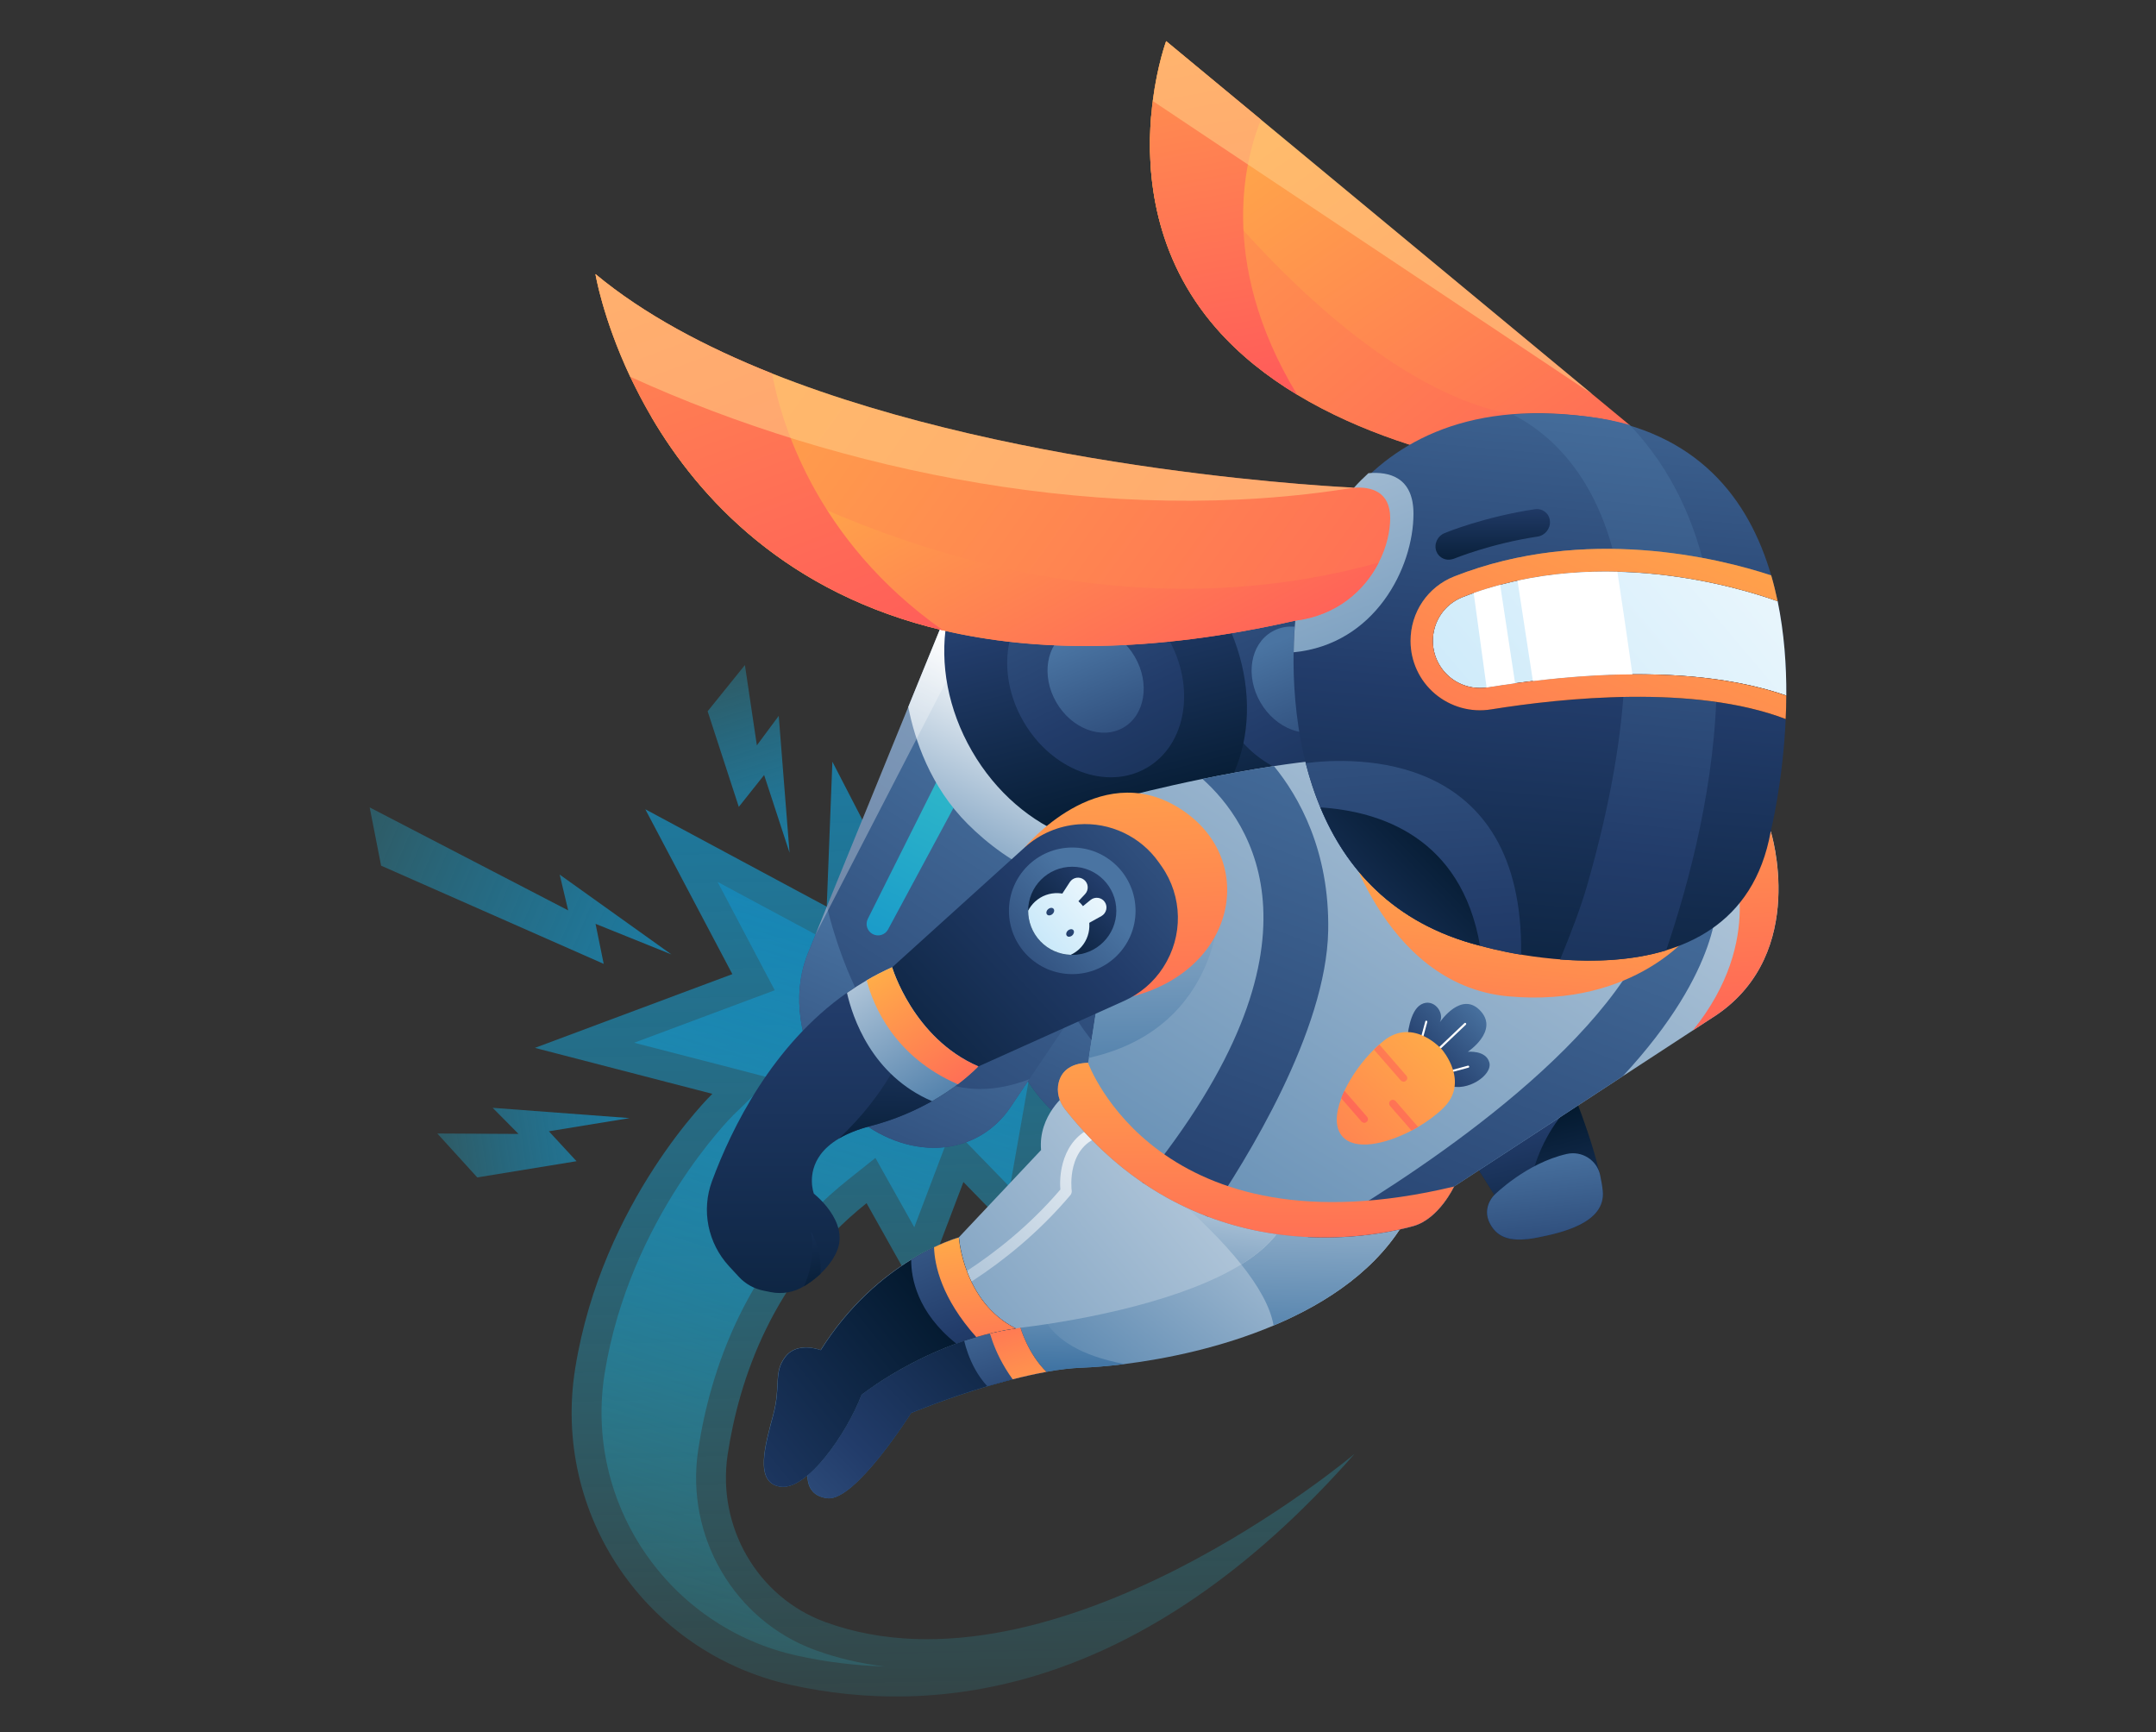 <svg width="300" height="241" viewBox="0 0 300 241" fill="none" xmlns="http://www.w3.org/2000/svg">
<rect x="0" y="0" width="300" height="241" fill="#333333" stroke="none"/>
<g clip-path="url(#clip0_2_586)">
<path d="M101.25 202.371C102.826 191.963 107.496 177.822 120.58 167.389L127.947 180.52L134.057 164.445L143.224 173.867L147.314 150.588L122.896 119.658L115.824 105.973L115.036 126.137L89.792 112.588L101.903 135.523L74.429 145.784L99.118 152.177C99.118 152.177 83.805 167.043 80.047 190.312C76.758 210.635 89.878 229.925 109.984 234.397C129.967 238.83 158.747 236.046 188.487 202.259C188.487 202.259 146.932 237.341 114.863 225.675C105.364 222.214 99.747 212.36 101.25 202.371Z" fill="url(#paint0_linear_2_586)"/>
<path d="M143.272 149.577L140.525 165.16L137.026 161.563L132.48 156.882L130.164 162.979L127.22 170.739L124.201 165.357L121.811 161.094L117.992 164.137C103.738 175.494 98.785 190.854 97.147 201.742C95.336 213.765 102.186 225.465 113.446 229.568C116.489 230.677 119.717 231.44 123.08 231.835C119.027 231.736 114.924 231.219 110.884 230.331C92.958 226.353 81.217 209.072 84.149 190.977C87.636 169.446 101.878 155.293 102.013 155.157L107.311 150.008L100.165 148.148L88.24 145.069L103.381 139.415L107.804 137.765L105.598 133.589L99.845 122.688L113.089 129.795L118.941 132.936L119.199 126.297L119.372 121.875L119.384 121.912L119.631 122.22L143.272 149.577Z" fill="url(#paint1_linear_2_586)"/>
<path d="M197.086 112.23L189.645 123.378L171.596 150.144L168.947 154.086C167.876 155.662 166.484 157.005 164.783 157.99C157.564 162.154 147.597 158.385 142.509 149.577C139.158 143.788 138.764 137.26 140.932 132.284L141.807 130.14L143.433 126.149L154.767 98.361L155.814 95.786L160.779 83.617L161.309 82.323L197.086 112.23Z" fill="url(#paint2_linear_2_586)"/>
<path d="M171.608 150.144L168.96 154.086C167.888 155.663 166.496 157.005 164.796 157.991C157.576 162.154 147.609 158.385 142.521 149.578C139.17 143.788 138.776 137.26 140.944 132.284L143.445 126.149C145.774 135.437 153.289 157.128 171.608 150.144Z" fill="url(#paint3_linear_2_586)"/>
<path d="M167.297 100.812L151.958 129.303C151.54 130.079 150.579 130.362 149.802 129.943C149.051 129.536 148.755 128.6 149.137 127.837L163.625 98.903C164.13 97.88 165.375 97.474 166.397 97.979C167.42 98.484 167.826 99.728 167.321 100.75C167.321 100.775 167.309 100.8 167.297 100.812Z" fill="url(#paint4_linear_2_586)"/>
<path d="M197.086 112.231L189.645 123.378C177.892 126.076 168.455 120.04 163.059 114.657C157.81 109.422 155.654 102.869 154.767 98.349L155.814 95.774L161.309 82.311L197.086 112.231Z" fill="url(#paint5_linear_2_586)"/>
<path opacity="0.3" d="M164.525 86.129L141.807 130.128L143.445 126.137L154.78 98.348L155.827 95.774L160.792 83.604L164.525 86.129Z" fill="white"/>
<path d="M198.059 84.626C204.762 96.23 202.494 110.087 192.984 115.568C183.485 121.05 170.339 116.086 163.637 104.483C156.935 92.879 159.202 79.022 168.713 73.541C178.224 68.059 191.357 73.023 198.059 84.626Z" fill="url(#paint6_linear_2_586)"/>
<path d="M190.901 88.753C194.819 95.54 193.488 103.633 187.932 106.835C182.376 110.038 174.701 107.143 170.783 100.356C166.865 93.569 168.196 85.477 173.752 82.274C179.308 79.071 186.996 81.966 190.901 88.753Z" fill="url(#paint7_linear_2_586)"/>
<path d="M186.319 91.401C188.45 95.084 187.723 99.494 184.705 101.231C181.686 102.968 177.51 101.391 175.378 97.708C173.247 94.025 173.974 89.615 176.992 87.879C180.011 86.129 184.187 87.718 186.319 91.401Z" fill="url(#paint8_linear_2_586)"/>
<path d="M168.701 112.23L161.26 123.378L143.223 150.144L140.575 154.086C139.503 155.662 138.111 157.005 136.411 157.99C129.191 162.154 119.224 158.385 114.136 149.577C110.785 143.788 110.391 137.26 112.559 132.284L113.434 130.14L115.06 126.149L126.394 98.361L127.442 95.786L132.407 83.617L132.936 82.323L168.701 112.23Z" fill="url(#paint9_linear_2_586)"/>
<path d="M143.223 150.144L140.575 154.086C139.503 155.663 138.111 157.005 136.411 157.991C129.191 162.154 119.224 158.385 114.136 149.578C110.785 143.788 110.391 137.26 112.559 132.284L115.06 126.149C117.376 135.437 124.891 157.128 143.223 150.144Z" fill="url(#paint10_linear_2_586)"/>
<path d="M138.911 100.812L123.573 129.303C123.154 130.079 122.193 130.362 121.417 129.943C120.666 129.536 120.37 128.6 120.752 127.837L135.24 98.903C135.745 97.88 136.989 97.474 138.012 97.979C139.035 98.484 139.441 99.728 138.936 100.75C138.924 100.775 138.911 100.8 138.911 100.812Z" fill="url(#paint11_linear_2_586)"/>
<path d="M168.701 112.231L161.26 123.378C149.506 126.076 140.069 120.04 134.673 114.657C129.425 109.422 127.269 102.869 126.382 98.349L127.429 95.774L132.924 82.311L168.701 112.231Z" fill="url(#paint12_linear_2_586)"/>
<path opacity="0.3" d="M136.14 86.129L113.422 130.128L115.048 126.137L126.382 98.348L127.429 95.774L132.394 83.604L136.14 86.129Z" fill="white"/>
<path d="M169.662 84.626C176.364 96.23 174.097 110.087 164.586 115.568C155.087 121.05 141.942 116.086 135.24 104.483C128.538 92.879 130.805 79.022 140.316 73.541C149.827 68.059 162.96 73.023 169.662 84.626Z" fill="url(#paint13_linear_2_586)"/>
<path d="M162.516 88.753C166.434 95.54 165.104 103.633 159.548 106.835C153.991 110.038 146.316 107.143 142.398 100.356C138.48 93.569 139.811 85.477 145.367 82.274C150.924 79.071 158.599 81.966 162.516 88.753Z" fill="url(#paint14_linear_2_586)"/>
<path d="M157.921 91.401C160.052 95.084 159.325 99.494 156.307 101.231C153.289 102.968 149.112 101.391 146.981 97.708C144.85 94.025 145.576 89.615 148.595 87.879C151.626 86.129 155.802 87.718 157.921 91.401Z" fill="url(#paint15_linear_2_586)"/>
<path d="M195.842 169.261C191.912 176.418 184.803 181.221 177.214 184.411C169.958 187.478 162.27 189.043 156.48 189.77C154.139 190.066 152.119 190.213 150.566 190.275C149.014 190.336 147.326 190.533 145.589 190.854C143.088 191.298 140.476 191.962 138.037 192.664C131.902 194.451 126.764 196.581 126.764 196.581C126.764 196.581 119.015 208.862 115.146 208.443C112.83 208.184 112.35 206.547 112.337 205.278C112.337 204.427 112.535 203.738 112.535 203.738L115.257 189.523L134.871 176.971L152.39 165.763L163.613 166.674L173.038 167.438L195.842 169.261Z" fill="url(#paint16_linear_2_586)"/>
<path d="M195.842 169.261C191.912 176.417 184.803 181.221 177.214 184.411C176.771 181.776 175.033 178.819 172.717 175.912C170.081 172.598 166.705 169.347 163.613 166.649C159.153 162.745 155.322 160.01 155.322 160.01L159.215 158.865L173.05 167.413L195.842 169.261Z" fill="url(#paint17_linear_2_586)"/>
<path d="M156.492 189.769C154.151 190.065 152.131 190.213 150.578 190.275C149.026 190.336 147.338 190.533 145.601 190.854C143.1 191.297 140.488 191.961 138.049 192.664C137.679 189.597 137.039 183.377 137.039 183.377L144.529 180.408C144.517 180.408 143.79 187.417 156.492 189.769Z" fill="url(#paint18_linear_2_586)"/>
<path d="M145.601 190.854C142.866 191.347 140.008 192.085 137.384 192.861C131.544 194.598 126.789 196.581 126.789 196.581C126.789 196.581 119.04 208.862 115.171 208.443C111.303 208.024 112.559 203.726 112.559 203.726L115.282 189.51L134.895 176.96L143.199 175.925L143.47 175.888L144.776 175.728L144.258 177.416L142.004 184.731C141.992 184.731 143.026 188.328 145.601 190.854Z" fill="url(#paint19_linear_2_586)"/>
<path d="M145.601 190.854C144.049 191.138 142.472 191.494 140.907 191.888C139.712 192.197 138.53 192.53 137.384 192.861C134.686 189.955 134.057 186.013 134.057 186.013L143.199 175.925L143.384 175.728L143.47 175.888L144.258 177.416L143.334 180.408L142.004 184.731C141.992 184.731 143.026 188.328 145.601 190.854Z" fill="url(#paint20_linear_2_586)"/>
<path d="M145.601 190.854C144.049 191.137 142.472 191.494 140.907 191.888C138.024 187.921 137.457 184.288 137.457 184.288C137.457 184.288 141.018 181.936 143.334 180.396L142.004 184.72C141.991 184.731 143.026 188.328 145.601 190.854Z" fill="url(#paint21_linear_2_586)"/>
<path d="M178.335 170.677C177.153 172.648 175.194 174.385 172.717 175.912C164.734 180.84 151.429 183.562 141.992 184.72C141.77 184.744 141.548 184.781 141.326 184.818C129.277 186.518 119.865 194.056 119.865 194.056C118.399 197.849 115.331 202.778 112.35 205.266C111.032 206.362 109.726 206.99 108.592 206.83C104.884 206.325 106.486 200.942 107.582 196.827C108.679 192.701 107.582 190.941 109.27 188.747C110.958 186.555 114.186 187.824 114.186 187.824C122.144 175.149 133.417 172.144 133.417 172.144L144.862 159.998C144.443 155.133 148.398 152.164 148.398 152.164L159.227 158.853L173.062 167.402L178.335 170.677Z" fill="url(#paint22_linear_2_586)"/>
<path d="M128.255 182.009C127.959 182.009 127.664 181.837 127.54 181.542C127.368 181.147 127.553 180.691 127.947 180.52C128.058 180.47 138.739 175.801 147.548 165.491C147.314 162.769 148.152 157.818 152.981 156.537C153.4 156.426 153.819 156.672 153.93 157.091C154.04 157.51 153.794 157.929 153.375 158.04C148.386 159.37 149.088 165.393 149.125 165.651C149.149 165.861 149.088 166.083 148.952 166.256C139.848 177.033 129.019 181.763 128.563 181.96C128.464 181.997 128.353 182.009 128.255 182.009Z" fill="url(#paint23_linear_2_586)"/>
<path d="M178.335 170.677C177.152 172.648 175.194 174.385 172.717 175.912C170.081 172.598 166.705 169.347 163.613 166.649C159.153 162.745 155.322 160.01 155.322 160.01L159.215 158.865L173.05 167.413L178.335 170.677Z" fill="url(#paint24_linear_2_586)"/>
<path d="M141.338 184.818C138.382 185.237 135.585 186 133.059 186.925C125.249 189.77 119.889 194.056 119.889 194.056C117.783 199.525 112.325 207.347 108.617 206.842C104.908 206.338 106.51 200.954 107.606 196.84C108.703 192.714 107.606 190.952 109.294 188.76C110.982 186.568 114.21 187.837 114.21 187.837C118.189 181.504 122.994 177.587 126.801 175.248C130.62 172.907 133.441 172.155 133.441 172.155C133.441 172.155 134.02 181.136 141.338 184.818Z" fill="url(#paint25_linear_2_586)"/>
<path d="M141.339 184.818C139.429 185.09 137.593 185.507 135.844 186.013C134.883 186.283 133.959 186.592 133.06 186.925C127.577 182.552 126.777 177.747 126.789 175.248C127.959 174.533 129.031 173.966 129.967 173.523C132.074 172.525 133.417 172.168 133.417 172.168C133.417 172.168 134.021 181.136 141.339 184.818Z" fill="url(#paint26_linear_2_586)"/>
<path d="M141.339 184.818C139.429 185.09 137.594 185.507 135.844 186.013C131.015 180.605 130.054 176.048 129.968 173.523C132.074 172.525 133.417 172.168 133.417 172.168C133.417 172.168 134.021 181.136 141.339 184.818Z" fill="url(#paint27_linear_2_586)"/>
<path d="M213.915 172.168C213.397 172.267 212.904 172.352 212.45 172.39C209.973 172.648 208.272 172.094 207.299 170.186C206.314 168.238 207.496 166.723 207.853 166.33C207.915 166.267 207.952 166.23 207.952 166.23L205.341 162.117L219.003 153.211L219.299 153.014C219.299 153.014 220.704 156.537 221.787 160.232C222.366 162.178 222.859 164.186 223.006 165.726C223.426 170.173 217.205 171.515 213.915 172.168Z" fill="url(#paint28_linear_2_586)"/>
<path d="M212.45 172.39C209.973 172.648 208.272 172.094 207.299 170.185C206.314 168.238 207.496 166.723 207.853 166.329C207.915 166.267 207.952 166.23 207.952 166.23L205.341 162.117L219.003 153.211C212.523 159.739 212.117 167.819 212.45 172.39Z" fill="url(#paint29_linear_2_586)"/>
<path d="M213.915 172.168C210.638 172.808 208.458 172.451 207.299 170.185C206.314 168.238 207.496 166.723 207.854 166.329C207.915 166.267 207.952 166.23 207.952 166.23C207.952 166.23 212.363 161.821 218.018 160.54C220.112 160.072 222.194 161.377 222.65 163.472C222.822 164.285 222.958 165.048 223.019 165.713C223.426 170.173 217.205 171.515 213.915 172.168Z" fill="url(#paint30_linear_2_586)"/>
<path d="M238.875 141.189L235.549 143.357L225.803 149.725L202.322 165.074C202.322 165.074 200.24 169.557 196.68 170.566C195.165 170.998 189.472 172.464 181.982 172.106C177.768 171.909 172.988 171.122 168.06 169.261H168.048C165.042 168.115 161.974 166.576 158.944 164.507C155.248 161.981 151.601 158.656 148.213 154.344C147.375 153.285 146.993 151.906 147.326 150.6C147.659 149.282 148.681 147.952 151.404 147.865L151.515 147.176L154.718 126.519L157.182 110.691C157.182 110.691 161.371 109.582 167.321 108.363C170.303 107.759 173.715 107.119 177.276 106.577C181.846 105.887 186.626 105.357 190.963 105.246C202.112 104.988 228.982 111.319 240.736 114.238C244.246 115.101 246.403 115.679 246.403 115.679C246.403 115.679 251.664 132.444 238.875 141.189Z" fill="url(#paint31_linear_2_586)"/>
<path d="M151.503 147.176L154.706 126.519L169.748 124.905C169.748 124.905 170.364 142.975 151.503 147.176Z" fill="url(#paint32_linear_2_586)"/>
<path d="M238.875 141.189L235.549 143.357C245.835 130.658 240.896 119.338 240.896 119.338L240.723 114.238C244.234 115.101 246.39 115.679 246.39 115.679C246.39 115.679 251.664 132.444 238.875 141.189Z" fill="url(#paint33_linear_2_586)"/>
<path d="M225.803 149.725L202.322 165.074C202.322 165.074 200.24 169.557 196.68 170.566C195.163 170.998 189.472 172.464 181.982 172.107C189.755 167.709 218.214 150.76 228.046 132.825L238.875 124.905C238.875 124.905 239.824 134.624 225.803 149.725Z" fill="url(#paint34_linear_2_586)"/>
<path d="M184.815 129.463C184.556 143.419 173.481 161.328 168.06 169.261H168.048L158.943 164.507C185.973 131.347 173.998 114.312 167.309 108.363C170.29 107.759 173.703 107.119 177.263 106.577C180.725 110.814 185.012 118.352 184.815 129.463Z" fill="url(#paint35_linear_2_586)"/>
<path d="M186.639 114.657C186.639 114.657 192.046 136.989 209.886 138.615C227.726 140.241 235.622 129.463 235.622 129.463L186.639 114.657Z" fill="url(#paint36_linear_2_586)"/>
<path d="M226.765 59.142L214.272 65.793C214.272 65.793 211.155 65.522 206.413 64.549C199.611 63.157 189.497 60.349 180.479 54.904C176.352 52.416 172.459 49.374 169.218 45.654C160.582 35.751 159.498 24.258 160.176 16.153C160.237 15.426 160.311 14.737 160.397 14.072C161.038 9.021 162.258 5.732 162.258 5.732L175.452 16.658L221.614 54.892H221.627L226.765 59.142Z" fill="url(#paint37_linear_2_586)"/>
<path d="M210.515 57.688L206.413 64.537C199.611 63.145 189.497 60.336 180.479 54.892C176.352 52.404 172.459 49.361 169.218 45.641C160.582 35.738 159.498 24.246 160.176 16.141C167.863 26.82 189.041 53.697 210.515 57.688Z" fill="url(#paint38_linear_2_586)"/>
<path d="M180.479 54.892C176.352 52.404 172.459 49.361 169.218 45.641C153.966 28.15 162.27 5.72 162.27 5.72L175.465 16.645C173.555 21.265 169.071 36.083 180.479 54.892Z" fill="url(#paint39_linear_2_586)"/>
<path opacity="0.6" d="M221.64 54.892L160.41 14.059C161.05 9.009 162.27 5.72 162.27 5.72L175.465 16.645L221.64 54.892Z" fill="#FFCA83"/>
<path d="M247.35 83.641C247.093 82.434 246.81 81.227 246.451 80.045C243.36 69.402 236.202 60.004 220.974 57.971C185.641 53.254 180.429 84.43 180.429 84.43C180.429 84.43 174.479 123.908 206.363 131.668C206.363 131.668 241.683 141.904 246.39 115.667C246.39 115.667 248.078 108.929 248.472 100.036C248.522 98.977 248.546 97.893 248.558 96.772C248.582 92.584 248.262 88.076 247.35 83.641Z" fill="url(#paint40_linear_2_586)"/>
<path d="M238.875 94.53C238.813 108.646 235.08 122.688 231.84 132.222C226.938 133.712 221.59 133.836 217.082 133.491C218.621 129.759 219.989 126.162 220.826 123.243C224.202 111.516 225.754 101.835 226.062 93.828C226.272 88.297 225.902 83.58 225.114 79.54C222.427 65.744 215.048 59.979 210.526 57.688C213.68 57.442 217.155 57.516 220.998 57.971C223.082 58.218 224.99 58.612 226.778 59.129C232.702 65.35 236.042 72.937 237.656 80.981C238.53 85.403 238.899 89.973 238.875 94.53Z" fill="url(#paint41_linear_2_586)"/>
<path d="M248.558 96.772C243.829 95.121 236.93 93.742 227.147 93.815C221.454 93.852 214.778 94.382 206.992 95.638C206.942 95.638 206.906 95.651 206.856 95.663C204.995 95.922 203.11 95.38 201.682 94.16C200.216 92.916 199.378 91.093 199.378 89.172C199.378 86.449 201.005 84.06 203.53 83.074C204.035 82.877 204.552 82.68 205.058 82.508C211.894 80.081 218.819 79.379 225.053 79.539C235.685 79.798 244.346 82.569 247.352 83.641C248.264 88.075 248.584 92.584 248.558 96.772Z" fill="url(#paint42_linear_2_586)"/>
<path d="M248.558 96.772C248.558 97.892 248.522 98.976 248.472 100.036C235.771 95.183 217.438 97.092 207.483 98.693C204.675 99.149 201.829 98.348 199.661 96.513C197.506 94.677 196.274 92.005 196.274 89.171C196.274 85.168 198.675 81.633 202.395 80.18C220.618 73.035 239.158 77.655 246.451 80.044C246.797 81.227 247.093 82.434 247.35 83.641C242.461 81.879 222.502 75.622 203.53 83.062C201.003 84.047 199.378 86.449 199.378 89.159C199.378 91.081 200.214 92.891 201.682 94.148C203.147 95.392 205.082 95.934 206.99 95.626C228.17 92.226 241.08 94.172 248.558 96.772Z" fill="url(#paint43_linear_2_586)"/>
<path d="M248.558 96.772C248.558 97.892 248.522 98.976 248.472 100.036C235.771 95.183 217.438 97.092 207.483 98.693C204.675 99.149 201.829 98.348 199.661 96.513C197.506 94.677 196.274 92.005 196.274 89.171C196.274 85.168 198.675 81.633 202.395 80.18C220.618 73.035 239.158 77.655 246.451 80.044C246.797 81.227 247.093 82.434 247.35 83.641C242.461 81.879 222.502 75.622 203.53 83.062C201.003 84.047 199.378 86.449 199.378 89.159C199.378 91.081 200.214 92.891 201.682 94.148C203.147 95.392 205.082 95.934 206.99 95.626C228.17 92.226 241.08 94.172 248.558 96.772Z" fill="url(#paint44_linear_2_586)"/>
<path d="M211.155 80.783C215.947 79.749 220.666 79.428 225.053 79.539C225.717 83.863 226.542 89.566 227.147 93.816C223.056 93.84 218.448 94.123 213.299 94.752L211.155 80.783ZM208.741 81.362C207.509 81.695 206.29 82.064 205.058 82.496L206.856 95.651C206.906 95.651 206.942 95.638 206.99 95.626C208.298 95.417 209.566 95.232 210.822 95.059L208.741 81.362Z" fill="white"/>
<path d="M201.658 77.864C200.882 77.901 200.142 77.445 199.858 76.681C199.501 75.696 200.006 74.575 201.005 74.169C201.226 74.07 206.573 71.89 213.57 70.843C214.618 70.683 215.566 71.41 215.664 72.457C215.776 73.504 215.011 74.489 213.952 74.649C207.459 75.622 202.36 77.704 202.31 77.728C202.088 77.802 201.867 77.852 201.658 77.864Z" fill="url(#paint45_linear_2_586)"/>
<path d="M211.661 132.826C208.445 132.284 206.363 131.68 206.363 131.68C206.216 131.643 206.08 131.606 205.931 131.569C193.76 128.465 187.193 120.693 183.719 112.329C182.869 110.284 182.204 108.215 181.686 106.17C188.314 105.32 212.043 104.286 211.661 132.826Z" fill="url(#paint46_linear_2_586)"/>
<path d="M205.944 131.569C193.771 128.465 187.205 120.693 183.731 112.329C191.962 112.859 203.307 116.419 205.944 131.569Z" fill="url(#paint47_linear_2_586)"/>
<path d="M196.68 71.471C196.68 78.985 191.32 89.652 180.011 90.748C180.036 88.938 180.134 87.435 180.233 86.351C180.344 85.131 180.442 84.442 180.442 84.442C180.442 84.442 181.576 75.425 188.413 67.838C189.029 67.148 189.694 66.483 190.41 65.83C193.28 65.583 196.68 66.372 196.68 71.471Z" fill="url(#paint48_linear_2_586)"/>
<path d="M193.44 72.05C193.44 73.972 192.922 76.165 191.85 78.259C189.879 82.126 186.047 85.612 180.232 86.339C160.052 90.909 143.975 90.687 131.199 87.682C109.528 82.582 97.332 69.427 90.617 57.959C89.496 56.05 88.535 54.19 87.697 52.429C83.878 44.324 82.856 38.14 82.856 38.14C89.57 43.72 98.12 48.265 107.434 51.973C142.484 65.892 188.413 67.85 188.413 67.85C190.754 67.702 193.427 68.355 193.44 72.05Z" fill="url(#paint49_linear_2_586)"/>
<path d="M191.838 78.271C189.866 82.138 186.035 85.624 180.22 86.351C160.04 90.921 143.962 90.699 131.187 87.694C109.528 82.582 97.332 69.427 90.617 57.959C110.021 70.474 149.334 90.071 191.838 78.271Z" fill="url(#paint50_linear_2_586)"/>
<path d="M131.199 87.681C89.434 77.839 82.856 38.127 82.856 38.127C89.57 43.707 98.12 48.253 107.434 51.96C108.58 58.23 113.224 75.031 131.199 87.681Z" fill="url(#paint51_linear_2_586)"/>
<path opacity="0.6" d="M188.413 67.838C154.521 73.38 116.957 65.78 87.697 52.416C83.878 44.311 82.856 38.127 82.856 38.127C89.57 43.707 98.12 48.253 107.434 51.96C142.484 65.891 188.413 67.838 188.413 67.838Z" fill="#FFCA83"/>
<path d="M142.595 117.884C142.595 117.884 152.747 105.517 163.908 112.317C175.07 119.116 172.323 134.698 157.662 138.602L142.595 117.884Z" fill="url(#paint52_linear_2_586)"/>
<path d="M124.14 134.575L142.595 117.884C144.665 116.012 147.289 114.891 150.073 114.682C154.471 114.362 158.722 116.369 161.26 119.991L161.642 120.533C164.561 124.708 164.66 130.239 161.888 134.526L161.839 134.612C160.533 136.632 158.66 138.233 156.455 139.231L136.127 148.37H127.86L122.304 138.135L124.14 134.575Z" fill="url(#paint53_linear_2_586)"/>
<path d="M149.199 135.523C154.064 135.523 158.008 131.58 158.008 126.716C158.008 121.852 154.064 117.909 149.199 117.909C144.334 117.909 140.39 121.852 140.39 126.716C140.39 131.58 144.334 135.523 149.199 135.523Z" fill="url(#paint54_linear_2_586)"/>
<path d="M149.198 132.85C152.587 132.85 155.334 130.104 155.334 126.716C155.334 123.328 152.587 120.582 149.198 120.582C145.81 120.582 143.063 123.328 143.063 126.716C143.063 130.104 145.81 132.85 149.198 132.85Z" fill="url(#paint55_linear_2_586)"/>
<path d="M148.151 127.405L146.599 126.186L148.866 122.713C149.309 122.047 150.221 121.9 150.837 122.392C151.465 122.885 151.527 123.809 150.985 124.388L148.151 127.405Z" fill="url(#paint56_linear_2_586)"/>
<path d="M148.533 127.825L149.642 129.45L153.264 127.443C153.954 127.049 154.176 126.149 153.732 125.497C153.289 124.831 152.365 124.708 151.749 125.201L148.533 127.825Z" fill="url(#paint57_linear_2_586)"/>
<path d="M143.999 125.46C143.605 125.829 143.297 126.248 143.063 126.691C143.063 128.231 143.63 129.771 144.776 130.966C145.921 132.16 147.449 132.789 148.989 132.838C149.408 132.641 149.79 132.382 150.147 132.062C151.97 130.362 152.069 127.517 150.381 125.694C148.681 123.871 145.823 123.76 143.999 125.46Z" fill="url(#paint58_linear_2_586)"/>
<path d="M146.451 127.159C146.205 127.381 145.872 127.418 145.7 127.233C145.527 127.048 145.589 126.716 145.835 126.494C146.082 126.272 146.414 126.235 146.587 126.42C146.759 126.605 146.698 126.937 146.451 127.159Z" fill="url(#paint59_linear_2_586)"/>
<path d="M149.211 130.128C148.965 130.349 148.632 130.386 148.46 130.202C148.287 130.017 148.349 129.684 148.595 129.463C148.841 129.241 149.174 129.204 149.347 129.389C149.507 129.573 149.457 129.894 149.211 130.128Z" fill="url(#paint60_linear_2_586)"/>
<path d="M136.139 148.358C136.139 148.358 133.922 150.785 129.696 153.186C127.405 154.48 124.534 155.773 121.109 156.66C119.273 157.14 117.844 157.732 116.736 158.397C115.577 159.087 114.752 159.85 114.185 160.614C112.189 163.312 113.249 166.07 113.249 166.07C113.249 166.07 118.239 169.939 116.44 174.089C115.898 175.334 115.06 176.368 114.148 177.217C113.384 177.933 112.571 178.512 111.844 178.955C110.489 179.792 108.851 180.075 107.274 179.768L106.3 179.571C104.945 179.312 103.713 178.622 102.789 177.613L101.434 176.147C98.502 172.957 97.566 168.398 99.069 164.334C101.792 156.968 107.459 145.402 117.857 138.11C119.779 136.755 121.873 135.56 124.128 134.55C124.128 134.55 125.088 137.789 127.614 141.3C129.499 143.936 132.259 146.695 136.139 148.358Z" fill="url(#paint61_linear_2_586)"/>
<path d="M136.139 148.358C136.139 148.358 133.922 150.785 129.696 153.187C127.404 154.48 124.534 155.773 121.109 156.66C119.273 157.141 117.844 157.732 116.735 158.397C123.031 152.485 126.123 146.129 127.626 141.325C129.499 143.936 132.258 146.695 136.139 148.358Z" fill="url(#paint62_linear_2_586)"/>
<path d="M114.161 177.23C113.397 177.945 112.584 178.523 111.857 178.968C111.943 178.806 113.545 175.605 112.842 171.342C112.83 171.355 114.432 173.843 114.161 177.23Z" fill="url(#paint63_linear_2_586)"/>
<path d="M136.14 148.358C136.14 148.358 135.166 149.417 133.281 150.846C132.32 151.573 131.125 152.386 129.696 153.199C121.245 149.59 118.608 141.448 117.857 138.134C118.732 137.518 119.643 136.939 120.58 136.385C121.713 135.72 122.896 135.116 124.128 134.562C124.14 134.574 127.048 144.441 136.14 148.358Z" fill="url(#paint64_linear_2_586)"/>
<path d="M136.139 148.358C136.139 148.358 135.166 149.417 133.281 150.846C124.522 147.04 121.552 140.056 120.592 136.385C121.725 135.72 122.908 135.116 124.14 134.562C124.14 134.574 127.047 144.441 136.139 148.358Z" fill="url(#paint65_linear_2_586)"/>
<path d="M202.322 165.074C202.322 165.074 200.24 169.557 196.68 170.566C193.168 171.552 167.013 178.203 148.201 154.332C147.363 153.273 146.981 151.893 147.314 150.588C147.646 149.27 148.669 147.939 151.392 147.853C151.392 147.865 161.112 174.939 202.322 165.074Z" fill="url(#paint66_linear_2_586)"/>
<path d="M195.842 144.379C195.842 144.379 196.064 140.672 197.75 139.736C199.438 138.8 201.04 140.807 200.363 142.199C200.363 142.199 203.418 137.666 206.091 140.734C208.494 143.505 204.243 146.326 204.243 146.326C204.243 146.326 206.77 146.067 207.237 147.816C207.718 149.565 204.12 151.979 201.608 151.006L195.842 144.379Z" fill="url(#paint67_linear_2_586)"/>
<path d="M197.566 145.316C197.517 145.279 197.48 145.205 197.504 145.143L198.33 142.088C198.355 142.015 198.429 141.978 198.502 142.002C198.576 142.027 198.626 142.113 198.602 142.187L197.776 145.242C197.75 145.316 197.677 145.353 197.603 145.328C197.59 145.328 197.579 145.316 197.566 145.316Z" fill="white"/>
<path d="M199.574 146.584C199.562 146.572 199.562 146.572 199.55 146.56C199.488 146.498 199.488 146.412 199.55 146.35L203.776 142.335C203.824 142.286 203.923 142.286 203.973 142.347C204.034 142.409 204.034 142.495 203.973 142.557L199.747 146.572C199.698 146.621 199.624 146.621 199.574 146.584Z" fill="white"/>
<path d="M201.102 149.356C201.078 149.331 201.053 149.306 201.04 149.282C201.016 149.208 201.053 149.122 201.126 149.109L204.243 148.259C204.318 148.235 204.405 148.284 204.429 148.358C204.453 148.432 204.416 148.518 204.342 148.53L201.226 149.38C201.176 149.393 201.126 149.38 201.102 149.356Z" fill="white"/>
<path d="M197.32 156.783C197.011 156.956 196.717 157.128 196.408 157.288C192.712 159.222 188.511 160.097 186.774 158.089C185.715 156.87 185.838 154.911 186.639 152.792C186.774 152.435 186.922 152.09 187.082 151.746C188.043 149.701 189.546 147.619 191.184 146.006C191.43 145.759 191.677 145.525 191.936 145.303C192.146 145.119 192.355 144.946 192.565 144.774C196.717 141.497 200.659 146.03 200.659 146.03C200.659 146.03 204.602 150.563 200.77 154.209C199.821 155.133 198.613 156.02 197.32 156.783Z" fill="url(#paint68_linear_2_586)"/>
<path d="M195.669 150.316L195.595 150.39C195.411 150.55 195.09 150.513 194.906 150.304L191.184 146.03C191.43 145.783 191.677 145.549 191.936 145.328L195.682 149.639C195.866 149.836 195.866 150.144 195.669 150.316Z" fill="url(#paint69_linear_2_586)"/>
<path d="M197.32 156.783C197.011 156.955 196.717 157.128 196.408 157.288L193.427 153.864C193.242 153.642 193.242 153.334 193.438 153.174L193.514 153.112C193.71 152.94 194.018 152.989 194.203 153.199L197.32 156.783Z" fill="url(#paint70_linear_2_586)"/>
<path d="M190.2 156.044L190.125 156.105C189.928 156.278 189.62 156.229 189.436 156.019L186.627 152.792C186.762 152.435 186.91 152.09 187.07 151.745L190.2 155.342C190.397 155.576 190.397 155.884 190.2 156.044Z" fill="url(#paint71_linear_2_586)"/>
<path d="M98.465 98.952L102.802 112.255L106.325 107.821L109.861 118.623L108.358 99.592L105.315 103.694L103.652 92.522L98.465 98.952Z" fill="url(#paint72_linear_2_586)"/>
<path d="M66.409 163.805L80.219 161.55L76.375 157.387L87.599 155.551L68.552 154.123L72.15 157.756L60.852 157.695L66.409 163.805Z" fill="url(#paint73_linear_2_586)"/>
<path d="M53.029 120.434L84.002 134.094L82.868 128.527L93.414 132.776L77.879 121.678L79.061 126.655L51.44 112.329L53.029 120.434Z" fill="url(#paint74_linear_2_586)"/>
</g>
<defs>
<linearGradient id="paint0_linear_2_586" x1="129.292" y1="60.398" x2="133.188" y2="263.781" gradientUnits="userSpaceOnUse">
<stop stop-color="#1481B4"/>
<stop offset="0.5" stop-color="#1B9CC9" stop-opacity="0.5"/>
<stop offset="1" stop-color="#36C3C9" stop-opacity="0"/>
</linearGradient>
<linearGradient id="paint1_linear_2_586" x1="130.853" y1="106.743" x2="85.5" y2="253.909" gradientUnits="userSpaceOnUse">
<stop stop-color="#1481B4"/>
<stop offset="0.5" stop-color="#1B9CC9" stop-opacity="0.5"/>
<stop offset="1" stop-color="#36C3C9" stop-opacity="0"/>
</linearGradient>
<linearGradient id="paint2_linear_2_586" x1="98.772" y1="221.269" x2="176.143" y2="101.938" gradientUnits="userSpaceOnUse">
<stop stop-color="#03192E"/>
<stop offset="0.5" stop-color="#223C6A"/>
<stop offset="1" stop-color="#4A74A2"/>
</linearGradient>
<linearGradient id="paint3_linear_2_586" x1="121.717" y1="219.263" x2="160.513" y2="131.339" gradientUnits="userSpaceOnUse">
<stop stop-color="#03192E"/>
<stop offset="0.5" stop-color="#223C6A"/>
<stop offset="1" stop-color="#4A74A2"/>
</linearGradient>
<linearGradient id="paint4_linear_2_586" x1="135.924" y1="159.759" x2="165.526" y2="99.423" gradientUnits="userSpaceOnUse">
<stop stop-color="#1481B4"/>
<stop offset="0.5" stop-color="#1B9CC9"/>
<stop offset="1" stop-color="#36C3C9"/>
</linearGradient>
<linearGradient id="paint5_linear_2_586" x1="159.941" y1="136.123" x2="178.947" y2="97.768" gradientUnits="userSpaceOnUse">
<stop stop-color="#386E9F"/>
<stop offset="1" stop-color="white"/>
</linearGradient>
<linearGradient id="paint6_linear_2_586" x1="186.281" y1="115.95" x2="171.257" y2="56.739" gradientUnits="userSpaceOnUse">
<stop stop-color="#03192E"/>
<stop offset="0.5" stop-color="#223C6A"/>
<stop offset="1" stop-color="#4A74A2"/>
</linearGradient>
<linearGradient id="paint7_linear_2_586" x1="202.832" y1="140.829" x2="162.466" y2="55.821" gradientUnits="userSpaceOnUse">
<stop stop-color="#03192E"/>
<stop offset="0.5" stop-color="#223C6A"/>
<stop offset="1" stop-color="#4A74A2"/>
</linearGradient>
<linearGradient id="paint8_linear_2_586" x1="194.904" y1="129.897" x2="178.589" y2="88.852" gradientUnits="userSpaceOnUse">
<stop stop-color="#03192E"/>
<stop offset="0.5" stop-color="#223C6A"/>
<stop offset="1" stop-color="#4A74A2"/>
</linearGradient>
<linearGradient id="paint9_linear_2_586" x1="70.381" y1="221.269" x2="147.752" y2="101.938" gradientUnits="userSpaceOnUse">
<stop stop-color="#03192E"/>
<stop offset="0.5" stop-color="#223C6A"/>
<stop offset="1" stop-color="#4A74A2"/>
</linearGradient>
<linearGradient id="paint10_linear_2_586" x1="93.326" y1="219.263" x2="132.121" y2="131.339" gradientUnits="userSpaceOnUse">
<stop stop-color="#03192E"/>
<stop offset="0.5" stop-color="#223C6A"/>
<stop offset="1" stop-color="#4A74A2"/>
</linearGradient>
<linearGradient id="paint11_linear_2_586" x1="107.533" y1="159.759" x2="137.135" y2="99.423" gradientUnits="userSpaceOnUse">
<stop stop-color="#1481B4"/>
<stop offset="0.5" stop-color="#1B9CC9"/>
<stop offset="1" stop-color="#36C3C9"/>
</linearGradient>
<linearGradient id="paint12_linear_2_586" x1="131.549" y1="136.123" x2="150.555" y2="97.768" gradientUnits="userSpaceOnUse">
<stop stop-color="#386E9F"/>
<stop offset="1" stop-color="white"/>
</linearGradient>
<linearGradient id="paint13_linear_2_586" x1="157.89" y1="115.95" x2="142.866" y2="56.739" gradientUnits="userSpaceOnUse">
<stop stop-color="#03192E"/>
<stop offset="0.5" stop-color="#223C6A"/>
<stop offset="1" stop-color="#4A74A2"/>
</linearGradient>
<linearGradient id="paint14_linear_2_586" x1="174.441" y1="140.829" x2="134.075" y2="55.821" gradientUnits="userSpaceOnUse">
<stop stop-color="#03192E"/>
<stop offset="0.5" stop-color="#223C6A"/>
<stop offset="1" stop-color="#4A74A2"/>
</linearGradient>
<linearGradient id="paint15_linear_2_586" x1="166.512" y1="129.897" x2="150.198" y2="88.852" gradientUnits="userSpaceOnUse">
<stop stop-color="#03192E"/>
<stop offset="0.5" stop-color="#223C6A"/>
<stop offset="1" stop-color="#4A74A2"/>
</linearGradient>
<linearGradient id="paint16_linear_2_586" x1="137.615" y1="202.085" x2="191.946" y2="134.287" gradientUnits="userSpaceOnUse">
<stop stop-color="#386E9F"/>
<stop offset="1" stop-color="white"/>
</linearGradient>
<linearGradient id="paint17_linear_2_586" x1="174.891" y1="193.825" x2="176.237" y2="137.306" gradientUnits="userSpaceOnUse">
<stop stop-color="#386E9F"/>
<stop offset="1" stop-color="white"/>
</linearGradient>
<linearGradient id="paint18_linear_2_586" x1="146.615" y1="192.045" x2="147.736" y2="150.553" gradientUnits="userSpaceOnUse">
<stop stop-color="#386E9F"/>
<stop offset="1" stop-color="white"/>
</linearGradient>
<linearGradient id="paint19_linear_2_586" x1="146.047" y1="175.123" x2="91.658" y2="227.616" gradientUnits="userSpaceOnUse">
<stop stop-color="#03192E"/>
<stop offset="0.5" stop-color="#223C6A"/>
<stop offset="1" stop-color="#4A74A2"/>
</linearGradient>
<linearGradient id="paint20_linear_2_586" x1="148.754" y1="215.277" x2="138.326" y2="178.942" gradientUnits="userSpaceOnUse">
<stop stop-color="#03192E"/>
<stop offset="0.5" stop-color="#223C6A"/>
<stop offset="1" stop-color="#4A74A2"/>
</linearGradient>
<linearGradient id="paint21_linear_2_586" x1="134.214" y1="162.758" x2="145.538" y2="198.98" gradientUnits="userSpaceOnUse">
<stop stop-color="#FF2A64"/>
<stop offset="1" stop-color="#FFAF48"/>
</linearGradient>
<linearGradient id="paint22_linear_2_586" x1="91.922" y1="221.448" x2="211.306" y2="121.843" gradientUnits="userSpaceOnUse">
<stop stop-color="#386E9F"/>
<stop offset="1" stop-color="white"/>
</linearGradient>
<linearGradient id="paint23_linear_2_586" x1="92.368" y1="215.393" x2="160.831" y2="151.965" gradientUnits="userSpaceOnUse">
<stop stop-color="#386E9F"/>
<stop offset="1" stop-color="white"/>
</linearGradient>
<linearGradient id="paint24_linear_2_586" x1="163.276" y1="190.568" x2="168.826" y2="151.206" gradientUnits="userSpaceOnUse">
<stop stop-color="#386E9F"/>
<stop offset="1" stop-color="white"/>
</linearGradient>
<linearGradient id="paint25_linear_2_586" x1="131.538" y1="181.718" x2="65.597" y2="234.773" gradientUnits="userSpaceOnUse">
<stop stop-color="#03192E"/>
<stop offset="0.5" stop-color="#223C6A"/>
<stop offset="1" stop-color="#4A74A2"/>
</linearGradient>
<linearGradient id="paint26_linear_2_586" x1="145.581" y1="209.373" x2="125.062" y2="159.356" gradientUnits="userSpaceOnUse">
<stop stop-color="#03192E"/>
<stop offset="0.5" stop-color="#223C6A"/>
<stop offset="1" stop-color="#4A74A2"/>
</linearGradient>
<linearGradient id="paint27_linear_2_586" x1="140.46" y1="212.683" x2="134.293" y2="170.07" gradientUnits="userSpaceOnUse">
<stop stop-color="#FF2A64"/>
<stop offset="1" stop-color="#FFAF48"/>
</linearGradient>
<linearGradient id="paint28_linear_2_586" x1="211.976" y1="155.435" x2="222.179" y2="194.685" gradientUnits="userSpaceOnUse">
<stop stop-color="#03192E"/>
<stop offset="0.5" stop-color="#223C6A"/>
<stop offset="1" stop-color="#4A74A2"/>
</linearGradient>
<linearGradient id="paint29_linear_2_586" x1="216.307" y1="177.446" x2="207.899" y2="137.187" gradientUnits="userSpaceOnUse">
<stop stop-color="#03192E"/>
<stop offset="0.5" stop-color="#223C6A"/>
<stop offset="1" stop-color="#4A74A2"/>
</linearGradient>
<linearGradient id="paint30_linear_2_586" x1="218.094" y1="198.347" x2="214.17" y2="159.434" gradientUnits="userSpaceOnUse">
<stop stop-color="#03192E"/>
<stop offset="0.5" stop-color="#223C6A"/>
<stop offset="1" stop-color="#4A74A2"/>
</linearGradient>
<linearGradient id="paint31_linear_2_586" x1="142.467" y1="216.626" x2="259.869" y2="28.21" gradientUnits="userSpaceOnUse">
<stop stop-color="#386E9F"/>
<stop offset="1" stop-color="white"/>
</linearGradient>
<linearGradient id="paint32_linear_2_586" x1="160.825" y1="159.183" x2="160.152" y2="80.685" gradientUnits="userSpaceOnUse">
<stop stop-color="#386E9F"/>
<stop offset="1" stop-color="white"/>
</linearGradient>
<linearGradient id="paint33_linear_2_586" x1="244.021" y1="183.154" x2="239.536" y2="93.89" gradientUnits="userSpaceOnUse">
<stop stop-color="#FF2A64"/>
<stop offset="1" stop-color="#FFAF48"/>
</linearGradient>
<linearGradient id="paint34_linear_2_586" x1="165.865" y1="266.08" x2="226.413" y2="108.627" gradientUnits="userSpaceOnUse">
<stop stop-color="#03192E"/>
<stop offset="0.5" stop-color="#223C6A"/>
<stop offset="1" stop-color="#4A74A2"/>
</linearGradient>
<linearGradient id="paint35_linear_2_586" x1="126.484" y1="250.936" x2="187.031" y2="93.483" gradientUnits="userSpaceOnUse">
<stop stop-color="#03192E"/>
<stop offset="0.5" stop-color="#223C6A"/>
<stop offset="1" stop-color="#4A74A2"/>
</linearGradient>
<linearGradient id="paint36_linear_2_586" x1="204.754" y1="187.43" x2="211.706" y2="116.108" gradientUnits="userSpaceOnUse">
<stop stop-color="#FF2A64"/>
<stop offset="1" stop-color="#FFAF48"/>
</linearGradient>
<linearGradient id="paint37_linear_2_586" x1="251.805" y1="130.554" x2="169.386" y2="11.11" gradientUnits="userSpaceOnUse">
<stop stop-color="#FF2A64"/>
<stop offset="1" stop-color="#FFAF48"/>
</linearGradient>
<linearGradient id="paint38_linear_2_586" x1="261.95" y1="136.839" x2="147.234" y2="1.24" gradientUnits="userSpaceOnUse">
<stop stop-color="#FF2A64"/>
<stop offset="1" stop-color="#FFAF48"/>
</linearGradient>
<linearGradient id="paint39_linear_2_586" x1="181.812" y1="98.499" x2="160.621" y2="-19.25" gradientUnits="userSpaceOnUse">
<stop stop-color="#FF2A64"/>
<stop offset="1" stop-color="#FFAF48"/>
</linearGradient>
<linearGradient id="paint40_linear_2_586" x1="208.904" y1="154.991" x2="219.331" y2="37.58" gradientUnits="userSpaceOnUse">
<stop stop-color="#03192E"/>
<stop offset="0.5" stop-color="#223C6A"/>
<stop offset="1" stop-color="#4A74A2"/>
</linearGradient>
<linearGradient id="paint41_linear_2_586" x1="212.818" y1="188.867" x2="227.954" y2="47.906" gradientUnits="userSpaceOnUse">
<stop stop-color="#03192E"/>
<stop offset="0.5" stop-color="#223C6A"/>
<stop offset="1" stop-color="#4A74A2"/>
</linearGradient>
<linearGradient id="paint42_linear_2_586" x1="270.61" y1="52.089" x2="175.735" y2="132.175" gradientUnits="userSpaceOnUse">
<stop stop-color="white"/>
<stop offset="1" stop-color="#B5E0F7"/>
</linearGradient>
<linearGradient id="paint43_linear_2_586" x1="223.541" y1="104.154" x2="218.158" y2="49.541" gradientUnits="userSpaceOnUse">
<stop/>
<stop offset="1" stop-color="white"/>
</linearGradient>
<linearGradient id="paint44_linear_2_586" x1="184.246" y1="184.128" x2="236.384" y2="60.318" gradientUnits="userSpaceOnUse">
<stop stop-color="#FF2A64"/>
<stop offset="1" stop-color="#FFAF48"/>
</linearGradient>
<linearGradient id="paint45_linear_2_586" x1="207.702" y1="79.846" x2="207.702" y2="60.513" gradientUnits="userSpaceOnUse">
<stop stop-color="#03192E"/>
<stop offset="0.5" stop-color="#223C6A"/>
<stop offset="1" stop-color="#4A74A2"/>
</linearGradient>
<linearGradient id="paint46_linear_2_586" x1="202.253" y1="195.863" x2="192.586" y2="61.309" gradientUnits="userSpaceOnUse">
<stop stop-color="#03192E"/>
<stop offset="0.5" stop-color="#223C6A"/>
<stop offset="1" stop-color="#4A74A2"/>
</linearGradient>
<linearGradient id="paint47_linear_2_586" x1="201.814" y1="115.107" x2="163.126" y2="153.017" gradientUnits="userSpaceOnUse">
<stop stop-color="#03192E"/>
<stop offset="0.5" stop-color="#223C6A"/>
<stop offset="1" stop-color="#4A74A2"/>
</linearGradient>
<linearGradient id="paint48_linear_2_586" x1="208.501" y1="133.828" x2="160.736" y2="6.992" gradientUnits="userSpaceOnUse">
<stop stop-color="#386E9F"/>
<stop offset="1" stop-color="white"/>
</linearGradient>
<linearGradient id="paint49_linear_2_586" x1="284.378" y1="169.557" x2="89.242" y2="29.235" gradientUnits="userSpaceOnUse">
<stop stop-color="#FF2A64"/>
<stop offset="1" stop-color="#FFAF48"/>
</linearGradient>
<linearGradient id="paint50_linear_2_586" x1="177.565" y1="135.978" x2="132.137" y2="51.103" gradientUnits="userSpaceOnUse">
<stop stop-color="#FF2A64"/>
<stop offset="1" stop-color="#FFAF48"/>
</linearGradient>
<linearGradient id="paint51_linear_2_586" x1="144.368" y1="163.011" x2="76.42" y2="-17.319" gradientUnits="userSpaceOnUse">
<stop stop-color="#FF2A64"/>
<stop offset="1" stop-color="#FFAF48"/>
</linearGradient>
<linearGradient id="paint52_linear_2_586" x1="160.022" y1="187.374" x2="155.538" y2="98.111" gradientUnits="userSpaceOnUse">
<stop stop-color="#FF2A64"/>
<stop offset="1" stop-color="#FFAF48"/>
</linearGradient>
<linearGradient id="paint53_linear_2_586" x1="117.998" y1="157.873" x2="180.573" y2="100.221" gradientUnits="userSpaceOnUse">
<stop stop-color="#03192E"/>
<stop offset="0.5" stop-color="#223C6A"/>
<stop offset="1" stop-color="#4A74A2"/>
</linearGradient>
<linearGradient id="paint54_linear_2_586" x1="120.535" y1="154.302" x2="151.888" y2="124.119" gradientUnits="userSpaceOnUse">
<stop stop-color="#03192E"/>
<stop offset="0.5" stop-color="#223C6A"/>
<stop offset="1" stop-color="#4A74A2"/>
</linearGradient>
<linearGradient id="paint55_linear_2_586" x1="143.157" y1="132.553" x2="163.006" y2="113.373" gradientUnits="userSpaceOnUse">
<stop stop-color="#03192E"/>
<stop offset="0.5" stop-color="#223C6A"/>
<stop offset="1" stop-color="#4A74A2"/>
</linearGradient>
<linearGradient id="paint56_linear_2_586" x1="156.228" y1="118.253" x2="138.565" y2="133.774" gradientUnits="userSpaceOnUse">
<stop stop-color="white"/>
<stop offset="1" stop-color="#B5E0F7"/>
</linearGradient>
<linearGradient id="paint57_linear_2_586" x1="158.57" y1="120.92" x2="140.908" y2="136.44" gradientUnits="userSpaceOnUse">
<stop stop-color="white"/>
<stop offset="1" stop-color="#B5E0F7"/>
</linearGradient>
<linearGradient id="paint58_linear_2_586" x1="157.451" y1="119.646" x2="139.789" y2="135.167" gradientUnits="userSpaceOnUse">
<stop stop-color="white"/>
<stop offset="1" stop-color="#B5E0F7"/>
</linearGradient>
<linearGradient id="paint59_linear_2_586" x1="141.924" y1="131.274" x2="149.27" y2="123.535" gradientUnits="userSpaceOnUse">
<stop stop-color="#03192E"/>
<stop offset="0.5" stop-color="#223C6A"/>
<stop offset="1" stop-color="#4A74A2"/>
</linearGradient>
<linearGradient id="paint60_linear_2_586" x1="144.855" y1="134.056" x2="152.2" y2="126.317" gradientUnits="userSpaceOnUse">
<stop stop-color="#03192E"/>
<stop offset="0.5" stop-color="#223C6A"/>
<stop offset="1" stop-color="#4A74A2"/>
</linearGradient>
<linearGradient id="paint61_linear_2_586" x1="117.248" y1="202.173" x2="117.248" y2="77.774" gradientUnits="userSpaceOnUse">
<stop stop-color="#03192E"/>
<stop offset="0.5" stop-color="#223C6A"/>
<stop offset="1" stop-color="#4A74A2"/>
</linearGradient>
<linearGradient id="paint62_linear_2_586" x1="126.16" y1="163.728" x2="127.337" y2="119.321" gradientUnits="userSpaceOnUse">
<stop stop-color="#03192E"/>
<stop offset="0.5" stop-color="#223C6A"/>
<stop offset="1" stop-color="#4A74A2"/>
</linearGradient>
<linearGradient id="paint63_linear_2_586" x1="113.919" y1="181.953" x2="107.36" y2="147.47" gradientUnits="userSpaceOnUse">
<stop stop-color="#03192E"/>
<stop offset="0.5" stop-color="#223C6A"/>
<stop offset="1" stop-color="#4A74A2"/>
</linearGradient>
<linearGradient id="paint64_linear_2_586" x1="135.103" y1="157.41" x2="111.779" y2="120.4" gradientUnits="userSpaceOnUse">
<stop stop-color="#386E9F"/>
<stop offset="1" stop-color="white"/>
</linearGradient>
<linearGradient id="paint65_linear_2_586" x1="144.803" y1="169.093" x2="122.489" y2="134.102" gradientUnits="userSpaceOnUse">
<stop stop-color="#FF2A64"/>
<stop offset="1" stop-color="#FFAF48"/>
</linearGradient>
<linearGradient id="paint66_linear_2_586" x1="175.001" y1="210.056" x2="174.665" y2="138.904" gradientUnits="userSpaceOnUse">
<stop stop-color="#FF2A64"/>
<stop offset="1" stop-color="#FFAF48"/>
</linearGradient>
<linearGradient id="paint67_linear_2_586" x1="189.748" y1="156.692" x2="206.738" y2="140.205" gradientUnits="userSpaceOnUse">
<stop stop-color="#03192E"/>
<stop offset="0.5" stop-color="#223C6A"/>
<stop offset="1" stop-color="#4A74A2"/>
</linearGradient>
<linearGradient id="paint68_linear_2_586" x1="157.136" y1="195.354" x2="201.878" y2="143.2" gradientUnits="userSpaceOnUse">
<stop stop-color="#FF2A64"/>
<stop offset="1" stop-color="#FFAF48"/>
</linearGradient>
<linearGradient id="paint69_linear_2_586" x1="162.958" y1="177.216" x2="213.926" y2="128.594" gradientUnits="userSpaceOnUse">
<stop stop-color="#FF2A64"/>
<stop offset="1" stop-color="#FFAF48"/>
</linearGradient>
<linearGradient id="paint70_linear_2_586" x1="167.294" y1="181.761" x2="218.262" y2="133.139" gradientUnits="userSpaceOnUse">
<stop stop-color="#FF2A64"/>
<stop offset="1" stop-color="#FFAF48"/>
</linearGradient>
<linearGradient id="paint71_linear_2_586" x1="163.548" y1="177.835" x2="214.517" y2="129.212" gradientUnits="userSpaceOnUse">
<stop stop-color="#FF2A64"/>
<stop offset="1" stop-color="#FFAF48"/>
</linearGradient>
<linearGradient id="paint72_linear_2_586" x1="112.656" y1="129.155" x2="95.918" y2="75.002" gradientUnits="userSpaceOnUse">
<stop stop-color="#1481B4"/>
<stop offset="0.5" stop-color="#1B9CC9" stop-opacity="0.5"/>
<stop offset="1" stop-color="#36C3C9" stop-opacity="0"/>
</linearGradient>
<linearGradient id="paint73_linear_2_586" x1="98.45" y1="154.399" x2="42.366" y2="162.678" gradientUnits="userSpaceOnUse">
<stop stop-color="#1481B4"/>
<stop offset="0.5" stop-color="#1B9CC9" stop-opacity="0.5"/>
<stop offset="1" stop-color="#36C3C9" stop-opacity="0"/>
</linearGradient>
<linearGradient id="paint74_linear_2_586" x1="110.756" y1="140.455" x2="19.797" y2="102.085" gradientUnits="userSpaceOnUse">
<stop stop-color="#1481B4"/>
<stop offset="0.5" stop-color="#1B9CC9" stop-opacity="0.5"/>
<stop offset="1" stop-color="#36C3C9" stop-opacity="0"/>
</linearGradient>
<clipPath id="clip0_2_586">
<rect width="300" height="240" fill="white" transform="translate(0 0.92)"/>
</clipPath>
</defs>
</svg>
